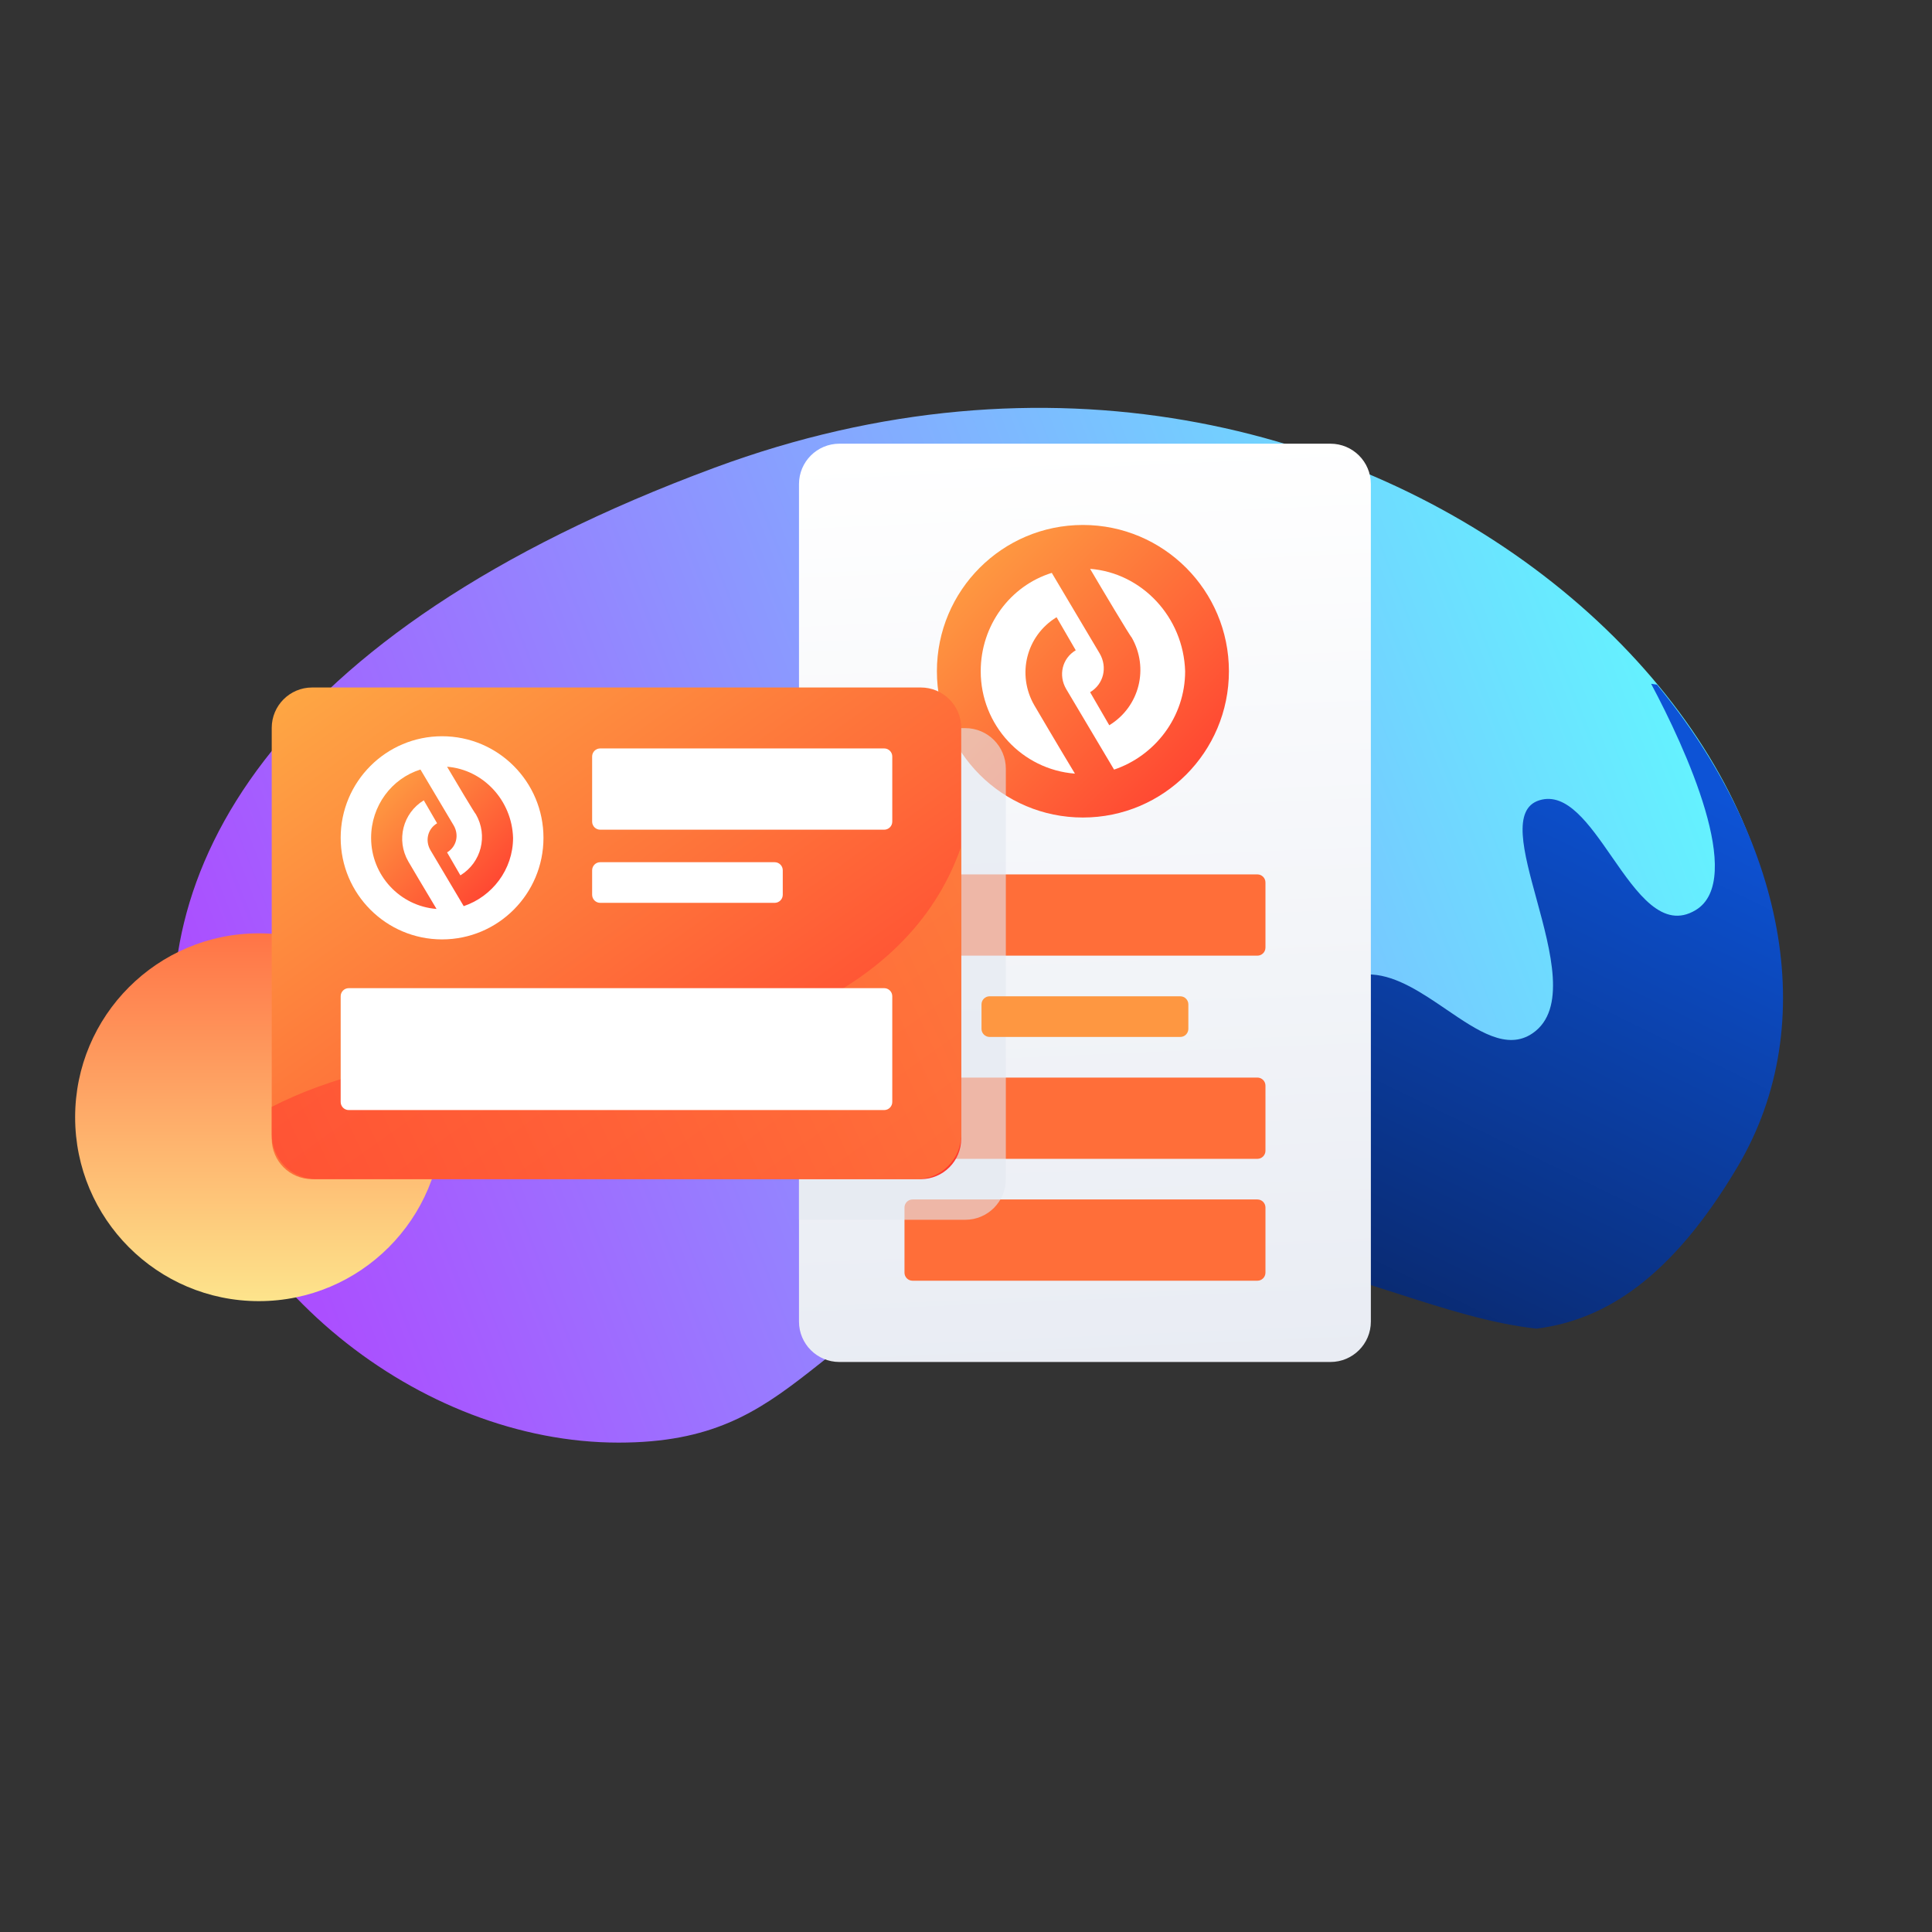 <svg width="180" height="180" viewBox="0 0 180 180" fill="none" xmlns="http://www.w3.org/2000/svg">
    <rect x="0" y="0" width="180" height="180" fill="#333333" stroke="none"/>
    <path d="M107.963 0C90.736 0 90.889 11.119 69.244 18.97C44.424 27.972 23.906 -4.18 4.215 27.972C-15.475 60.124 36.801 113.867 99.028 90.829C182.763 59.828 145.111 0 107.963 0Z"
          transform="translate(165.599 134.405) rotate(-180)" fill="url(#paint0_linear)"/>
    <path d="M51.784 60.078C58.171 59.279 64.376 55.335 70.501 45.015C78.55 31.453 74.657 14.194 63 0.076L62.457 0C65.648 5.982 71.282 18.238 66.62 21.076C63.537 22.952 61.153 19.515 58.789 16.107C56.686 13.074 54.599 10.065 52.05 10.851C49.48 11.643 50.571 15.636 51.78 20.057C53.116 24.947 54.595 30.361 51.425 32.552C49.041 34.201 46.3 32.333 43.381 30.344C38.91 27.298 34.022 23.968 29.363 32.552C22.463 45.266 22.414 45.248 17.088 43.306C16.47 43.08 15.781 42.829 15.001 42.569C7.508 40.065 -0.192 48.829 0.224 51.541C0.364 52.455 0.239 54.336 0 56.474C1.536 55.754 3.202 55.05 5.02 54.369C9.895 52.545 14.605 52.347 19.176 52.963C25.978 52.686 32.465 54.77 38.714 56.778C43.182 58.214 47.529 59.611 51.784 60.078Z"
          transform="translate(91.374 63.708)" fill="url(#paint1_linear)"/>
    <ellipse cx="17.116" cy="17.134" rx="17.116" ry="17.134" transform="translate(7 121.224) scale(1 -1)" fill="url(#paint2_linear)"/>
    <path d="M0 3.764C0 1.685 1.685 0 3.764 0H49.516C51.595 0 53.28 1.685 53.28 3.764V81.791C53.28 83.869 51.595 85.555 49.516 85.555H3.764C1.685 85.555 0 83.869 0 81.791V3.764Z"
          transform="translate(74.44 41.338)" fill="url(#paint3_linear)"/>
    <path d="M0 0.753C0 0.337 0.337 0 0.753 0H32.878C33.294 0 33.631 0.337 33.631 0.753V6.818C33.631 7.234 33.294 7.571 32.878 7.571H0.753C0.337 7.571 0 7.234 0 6.818V0.753Z"
          transform="translate(84.269 81.466)" fill="#FF6E39"/>
    <path d="M0 0.753C0 0.337 0.337 0 0.753 0H32.878C33.294 0 33.631 0.337 33.631 0.753V6.818C33.631 7.234 33.294 7.571 32.878 7.571H0.753C0.337 7.571 0 7.234 0 6.818V0.753Z"
          transform="translate(84.269 100.395)" fill="#FF6E39"/>
    <path d="M0 0.753C0 0.337 0.337 0 0.753 0H32.878C33.294 0 33.631 0.337 33.631 0.753V6.818C33.631 7.234 33.294 7.571 32.878 7.571H0.753C0.337 7.571 0 7.234 0 6.818V0.753Z"
          transform="translate(84.269 111.751)" fill="#FF6E39"/>
    <ellipse cx="13.603" cy="13.628" rx="13.603" ry="13.628" transform="translate(87.289 48.91)" fill="url(#paint4_linear)"/>
    <path d="M14.06 6.385C13.986 6.385 11.159 1.652 10.192 0C15.028 0.376 18.896 4.507 19.045 9.54C19.045 13.821 16.218 17.427 12.424 18.704L7.96 11.192C7.216 9.915 7.588 8.338 8.853 7.587L7.067 4.507C4.24 6.235 3.348 9.84 4.984 12.695C4.984 12.695 7.365 16.751 8.778 19.079C3.868 18.704 0 14.572 0 9.54C0 5.258 2.753 1.577 6.621 0.376L11.085 7.887C11.829 9.164 11.457 10.742 10.192 11.493L11.977 14.572C14.804 12.845 15.697 9.239 14.06 6.385Z"
          transform="translate(91.371 52.998)" fill="white"/>
    <g opacity="0.6" transform="translate(74.441 67.838)">
        <path d="M0 45.806V0H15.493C17.58 0 19.271 1.695 19.271 3.786V42.02C19.271 44.111 17.58 45.806 15.493 45.806H0Z" fill="#E3E7F0" style="mix-blend-mode:multiply"/>
    </g>
    <path d="M0 0.753C0 0.337 0.337 0 0.753 0H18.519C18.934 0 19.271 0.337 19.271 0.753V3.033C19.271 3.449 18.934 3.786 18.519 3.786H0.753C0.337 3.786 0 3.449 0 3.033V0.753Z"
          transform="translate(91.445 92.823)" fill="#FE9741"/>
    <path d="M0 3.764C0 1.685 1.685 0 3.764 0H60.475C62.553 0 64.239 1.685 64.239 3.764V42.042C64.239 44.121 62.553 45.806 60.475 45.806H3.764C1.685 45.806 0 44.121 0 42.042V3.764Z" transform="translate(25.316 64.052)"
          fill="url(#paint5_linear)"/>
    <path d="M0 0.753C0 0.337 0.337 0 0.753 0H27.21C27.626 0 27.963 0.337 27.963 0.753V6.818C27.963 7.234 27.626 7.571 27.21 7.571H0.753C0.337 7.571 0 7.234 0 6.818V0.753Z"
          transform="translate(55.168 69.73)" fill="white"/>
    <path opacity="0.8" d="M0 24.274V26.834C0 29.139 1.864 31.007 4.163 31.007H60.076C62.375 31.007 64.239 29.139 64.239 26.834V0C59.276 14.476 41.584 20.469 23.311 19.663C12.963 19.207 5.002 21.711 0 24.274Z"
          transform="translate(25.316 78.851)" fill="url(#paint6_linear)"/>
    <path d="M0 0.753C0 0.337 0.337 0 0.753 0H50.638C51.054 0 51.391 0.337 51.391 0.753V10.604C51.391 11.02 51.054 11.357 50.638 11.357H0.753C0.337 11.357 0 11.02 0 10.604V0.753Z"
          transform="translate(31.74 92.065)" fill="white"/>
    <path d="M0 0.753C0 0.337 0.337 0 0.753 0H17.007C17.423 0 17.76 0.337 17.76 0.753V3.033C17.76 3.449 17.423 3.786 17.007 3.786H0.753C0.337 3.786 0 3.449 0 3.033V0.753Z" transform="translate(55.168 80.33)"
          fill="white"/>
    <ellipse cx="9.447" cy="9.464" rx="9.447" ry="9.464" transform="translate(31.74 68.594)" fill="white"/>
    <path d="M9.764 4.434C9.713 4.434 7.749 1.148 7.078 0C10.436 0.261 13.122 3.13 13.226 6.625C13.226 9.598 11.262 12.102 8.628 12.989L5.528 7.772C5.011 6.886 5.27 5.79 6.148 5.269L4.908 3.13C2.945 4.33 2.325 6.833 3.461 8.816C3.461 8.816 5.115 11.633 6.096 13.25C2.686 12.989 0 10.12 0 6.625C0 3.651 1.912 1.095 4.598 0.261L7.698 5.477C8.214 6.364 7.956 7.459 7.078 7.981L8.318 10.12C10.281 8.92 10.901 6.416 9.764 4.434Z"
          transform="translate(34.575 71.434)" fill="url(#paint7_linear)"/>
    <defs>
        <linearGradient id="paint0_linear" x2="1" gradientUnits="userSpaceOnUse" gradientTransform="matrix(133.412 -51.845 79.786 205.485 -36.332 -36.758)">
            <stop stop-color="#62F7FF"/>
            <stop offset="1" stop-color="#AB4FFF"/>
        </linearGradient>
        <linearGradient id="paint1_linear" x2="1" gradientUnits="userSpaceOnUse" gradientTransform="matrix(-24.945 55.526 -66.645 -32.165 98.311 24.371)">
            <stop stop-color="#0D53D6"/>
            <stop offset="1" stop-color="#09276A"/>
        </linearGradient>
        <linearGradient id="paint2_linear" x2="1" gradientUnits="userSpaceOnUse" gradientTransform="translate(34.231) scale(34.231 34.269) rotate(90)">
            <stop stop-color="#FDE48C"/>
            <stop offset="1" stop-color="#FF7446"/>
        </linearGradient>
        <linearGradient id="paint3_linear" x2="1" gradientUnits="userSpaceOnUse" gradientTransform="matrix(-1.41589e-06 204.913 -127.708 5.358 90.492 -2.679)">
            <stop stop-color="white"/>
            <stop offset="1" stop-color="#CAD2E3"/>
        </linearGradient>
        <linearGradient id="paint4_linear" x2="1" gradientUnits="userSpaceOnUse" gradientTransform="translate(13.603 -13.628) scale(38.476 38.546) rotate(45)">
            <stop stop-color="#FEA844"/>
            <stop offset="1" stop-color="#FF382F"/>
        </linearGradient>
        <linearGradient id="paint5_linear" x2="1" gradientUnits="userSpaceOnUse" gradientTransform="translate(32.119 -22.903) scale(90.847 64.779) rotate(45)">
            <stop stop-color="#FEA844"/>
            <stop offset="1" stop-color="#FF382F"/>
        </linearGradient>
        <linearGradient id="paint6_linear" x2="1" gradientUnits="userSpaceOnUse" gradientTransform="matrix(-89.083 42.151 -87.325 -185.499 132.746 81.53)">
            <stop stop-color="#FE9741"/>
            <stop offset="1" stop-color="#FF4B33"/>
        </linearGradient>
        <linearGradient id="paint7_linear" x2="1" gradientUnits="userSpaceOnUse" gradientTransform="translate(6.613 -6.625) scale(18.704 18.738) rotate(45)">
            <stop stop-color="#FEA844"/>
            <stop offset="1" stop-color="#FF382F"/>
        </linearGradient>
    </defs>
</svg>
